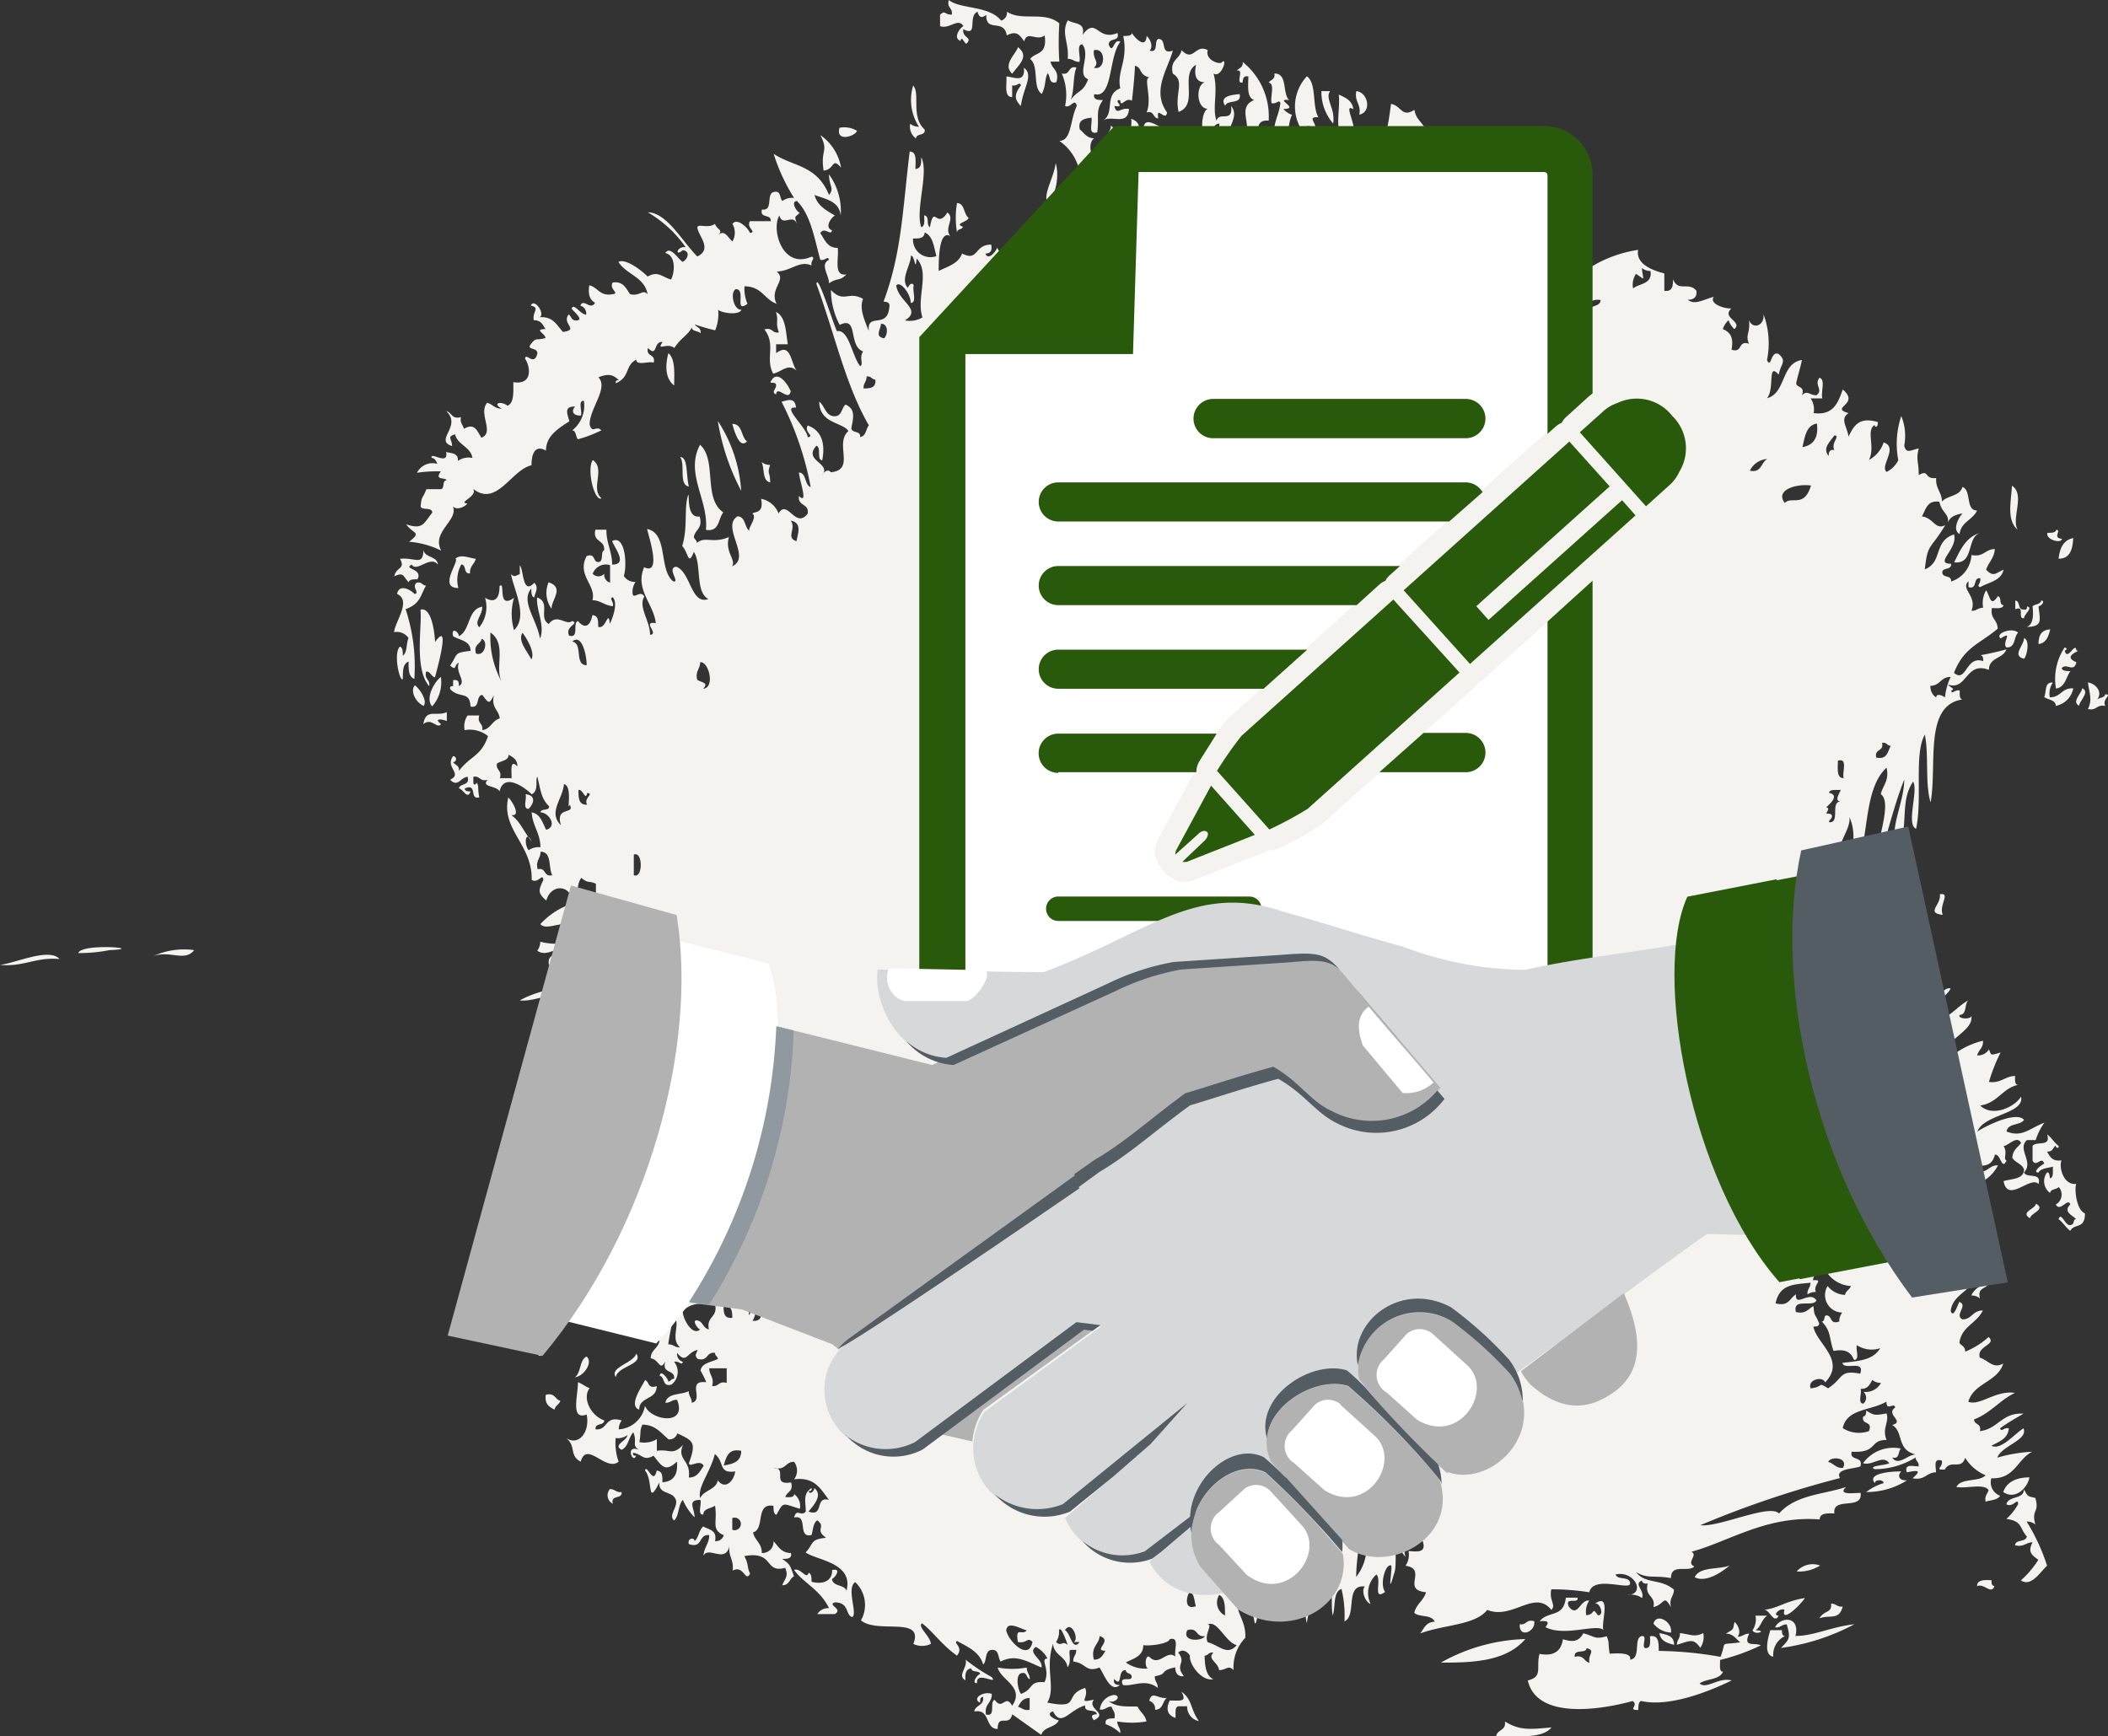 <svg xmlns="http://www.w3.org/2000/svg" viewBox="0 0 120.73 99.45"><rect x="0" y="0" width="120.73" height="99.45" fill="#333333" stroke="none"/><defs><style>.cls-1{fill:#f4f3f0;}.cls-1,.cls-2,.cls-3,.cls-4,.cls-5,.cls-6,.cls-7{fill-rule:evenodd;}.cls-2{fill:#fff;}.cls-3{fill:#29590a;}.cls-4{fill:#d7d8d9;}.cls-5{fill:#b2b2b2;}.cls-6{fill:#545d63;}.cls-7{fill:#9099a0;}</style></defs><title>Ресурс 3</title><g id="Слой_2" data-name="Слой 2"><g id="description"><path class="cls-1" d="M4.48,54.59c.2-.59,4-.26,1.79-.17a8.92,8.92,0,0,1-1.79.17ZM94.7,93c.15-.64,1.11-.12,1,.51a1.36,1.36,0,0,1-1-.51ZM66.15,9.61c.25.71.15,2.51-.67,2.7,0,.3-.17.84.33.67-.12.58-.5.11-.84,0-.08-.53.24-.66.33-1-.15-.49-.25-.19-.67-.17-.14.48.24.44.17.84a.93.93,0,0,0-.67-.17c.43-.73,0-.76-.5-.84.51-.14.89-1,1.5-.51v-.84c.94.39.6-.24,1-.67ZM76.5,8.09c.45-.34,1,.71,1,1.35-.65,0-.49.76-.33,1.18-.24.5-.87-.44-.84.34-.14,0-.16-.07-.17-.17h-.33c.58-.45.17-.5-.5-.67,0-.76.34-1.18.17-2a.93.93,0,0,0,.67.17,1,1,0,0,0-.17.67c.21-.14,1-.59.5-.84ZM62.65,3.88c.7.19.7-1.2,0-1-.08.53.36.66,0,1Zm-1.5-2.7c-.39.71.09,1.29,0,2.19.32,0,.37.19.67.17.09-.3-.2-1,.17-1,.5.65-.36,1.72.33,2-.3.78-.54.57-1,1.18.22-.51.12-1.35.33-1.85-.51-.13-.32.46-.84.34A3.06,3.06,0,0,1,61,6.07c.31.16.56-.5.67,0-.39.79-.29,2-1,2a2.79,2.79,0,0,1,1,3.37c.6.12.45-.89,1-.34a.77.77,0,0,1,.17-1c-.52.08-.53-.36-.5-.84.13.35,1-.12.5-.34-.37.28-.57-.76-.17-1-.43,0-.58-.31-.83-.51-.12-.56.28-.62.67-.67.07.32-.23,1,.33.84.13-.87-.13-1.22.33-1.85-.26,0-.58,0-.5-.34,1.08.29.81-2.15,1.5-3-.42-.22-.4.78-.67.17,0-.44.65-.13.5-.67C62.83,2.38,62.8.92,62,2c.19-.75-.51-.61-.84-.84Zm13.69,3.2a2.54,2.54,0,0,0-.33,3,8.41,8.41,0,0,0-.67,2.87c.75,0,.26-2.39,1-1.35.39-.44,0-1.15,0-1.68a.78.78,0,0,1,.5.17c.08-.32-.51-.73.17-.67-.38-.63-.08-1.94-.67-2.36ZM64.15,5.73c-.47,0,.4.46-.33.34.15.57.31.08.84.17-.07,1-1,.32-1.5.67.72-.42.05-1.49,1-1.85-.21-1,.47-1.59.17-3,.24,0,.47,0,.5-.17.09.19.79,1,.84.17.24.21.38.64.17.84.54.15.23-.55.5-.67.53,0,.07.94.83.67-.3,1.09-1.22,2.31-.33,3.54-.07.57-.65-.45-.5.34-.33,0-.21-.46-.67-.34.34-.84-.22-2,.17-2-.65-.16-.41-.58-.84-.67,0,.32-.09,1.3-.17,2-.38-.23-.63.43-.67,0Zm3.84,92h-.5c-.23.05-.14.42-.17.67-.48-.18-.55-.51-.33-1,.65,0,1,.1.67-.51.65.48.48.94,1,1.69a.84.84,0,0,1-.67-.84ZM55.63,95.57c-.29,0-.38.29-.33.67-.51-.25.14-.74,0-1.18a10.4,10.4,0,0,0,1.5,1c.4.49-.91-.39-.84.34-.34.05,0-.49.17-.51,0-.24-.5-.06-.5-.34Zm34.56-.67c.53-.14.52.27.84.34-.09-.53.39-.69-.17-.84,0,.35-.74,0-.67.51Zm9.52-.84c-1.3.2-.79-.15-1.17.84A21.36,21.36,0,0,0,95,94.56c0-.48,0-.92-.5-.84,0,.25.06.62-.17.67-.45.12.12-.79-.33-.67S94,95,93.36,95.06c.08-.35-.44-.39-1.17-.34-.11-.65,0-.6-.17-1-.71.2-.68,0-1.34-.17-.29.55-.71.48-1.17.34-.09.64-.47,1-1.34.84-.21.78.22,1.31-.67,1.52.52,2.28,4.23,1.67,6,1.18.39.25-.33.53.33.51,0-.2,0-.48.17-.51,1.56.35,3.74-.48,5.18-1.18-.76-.2-1.45.54-1.84.17.39-.28,1.14-.19,1.34-.67-.25,0-.15-.41-.17-.67a11.8,11.8,0,0,0,2.34-.84c-.36-.18-1.05.15-.67-.67-.31,0-.37.19-.67.17.21-.2.07-.64-.17-.84-.11.46,0,.38-.5.67.43,0,.59.31.84.51Zm.83-1.52h.67c-.31.2-.36.65-.67.84.71,0,0,.32-.17,0a1.11,1.11,0,0,0,.17-.84Zm.5-.34c.31,0,.57.86.83.34-.39,0,.06-.46.33-.34-.23.86,1-.36,1.17-.67-1.16.19-1.6.62-2.34.67Zm14.86-6.91c.29.48.21.39.67.51.25.88-.25.63,0,1.52a.78.78,0,0,0-.5-.17,11.27,11.27,0,0,1,1.17,2.53c-.39.35-.9,1.24-1.5.84a5.33,5.33,0,0,0,1-1.18c-.38-.28-.62-.44-.33-1-.39,0-.49.29-1,.17,0-.35.62-.16.67-.51-.42-.45-.23-.88-1.17-1a3.31,3.31,0,0,0,.67-.84c0-.44-.29.23-.67,0,.12-.5,1-.27,1-.84ZM36.44,77.53c.44.63-1.07.71-1.17,1.35-.39-.57,1-.79,1.17-1.35Zm77.46-4c-.15.3-.68.21-.5.84a.78.78,0,0,0-.5-.17,1.18,1.18,0,0,1,1-.67Zm-82.8-.84a4.74,4.74,0,0,1,2.84.34c-.5.7-1,.49-1.67.84,0-.39-.65-1-.84-.67-.35,0,.25-.46-.33-.51Zm-.84.67c0-.42-.26-.53-.5-.67.15-.46.52.23,1,0,0,.16-.2.13-.33.17,0,.44.06.84-.5.67.11.17.38.17.33.51q-.55,0-.5-.51a.78.78,0,0,1,.5-.17Zm87.48-7.75c-.17.11-.17.39-.5.34.15.3.31.59.83.51-.16.33.07,1.43.84,1.35-.11.27,0,1.49.5,1.69,0,.94-.6.54-.84,1-.26-.19-.41-.48-.67-.67.15-.46.37.39.67.34s.11-.33.33-.34c-.22-.24-.76-.42-.33-.84-.13-.43-.58.47-.83,0a.65.65,0,0,0,.17-1c-.13.15-.46.1-.5.34a.84.84,0,0,1-.17-1.18c.16,0,.13.21.17.34.23-.05.14-.42.17-.67-.3.09-.69.09-.83.34-.4,0,.19-.46.33-.51-.16-.47-.44.24-.67-.17v-.84c.19-.31,1.09.09.83-.67.26.19.41.48.67.67,0,.19-.17.09-.17,0ZM24.25,41.46c.14-.9.75-.4,1.34-.67v.51c-.34-.14-.75-.14-.33.17-.22.32-.55-.39-1,0Zm96.33-1.69c.43,0-.23.29,0,.67-.51-.12-.49.29-1,.17.27-.54.08-.91,0-1.52.46.06.89.59.5,1,.13-.15.46-.1.5-.34Zm-3.51.17c.15-.29,0-.9.5-.84a1.1,1.1,0,0,0-.17.84c.65,0,.67-.56,1.34-.51a1.26,1.26,0,0,1-1,1c0-.35-.45-.34-.67-.51ZM25.25,38.77a2.09,2.09,0,0,1-.5,1.69c-.42-.49.15-1.42.5-1.69Zm93-1.69a3.25,3.25,0,0,0-.5,2.36c.54-.08.57-.66.83-1-.2,0-.47,0-.5-.17.25-.33.7.29.84-.34-.92-.38.42-.69,0-.67-.05-.56-.52.66-.67,0,.09,0,.19-.14,0-.17Zm-2.67-.84c-.26.24-.13.88-.67.84-.28-.27.44-1-.33-.51-.34-.28.62-.66,1-.34ZM24.92,38.77c.17-.64.88-3.25,0-2-.07-1.08-.34-2-.84-1.85.11.89-.38,3.38.5,4.38.07-.41-.3-.37-.17-.84.24,0,.28.28.5.34Zm92-4.38c.23.06,0,.3-.17.34.08.78.27,1.16-.67,1.18.36-.14.39-.62.33-1.18.13-.14.46-.1.5-.34Zm-1.5.51c.59-.26.1.57.5.51,0-.22.56-.63.17-.67,0,.1,0,.2-.17.17-.39.05-.19-.49-.5-.51v.51Zm-2-4.38c-.82.24-.32,1.81-1.5,1.69.35-.71.67-1.46,1.5-1.69Zm4.34-.17c.35,0-.25.46.33.51,0,.29-.94.07-.83-.34.24,0,.47,0,.5-.17Zm-83.81-4c.75.51-.16,1.64.5,2.19-.39.23-.87-1.64-.5-2.19Zm5-.17c.46,0,.33.94.5,1.69-.6-.12-.18-1.28-.5-1.69ZM63.15,9.27a8.22,8.22,0,0,1-.33,2.53c.42-.66,1.23-2,.33-2.53Zm6.68.34c-.39-.25-.25-.41-.17-.84h.5c-.29.81.36.76-.33.84ZM39.94,13c0,.47.91,1.24,0,1.69-.85-.83-1.74-2.52-2.84-2.53a6.92,6.92,0,0,1,2.17,2c-.52-.08-.63.58-.17.17.46.05.29.52,0,.67-.25-.15-.71-.95-1-.51.69.17.5,1.26.33,1.52-.53-.15-.73-.51-1.34-.17-.36-.37-1.28-1.06-1.67-.84.44.73,1.49.85,1.67,1.85-.3-.31-.42.14-1,0-.24-.32-.37-.75-1-.67-.23.38.43.63,0,.67-.75.14-.83-.39-1.34-.51-.09.55.05.85.33,1-.25.47-.68-.29-.84.17a.46.46,0,0,1,.33.51c-.33,0-.71-.71-.83-.34.1.15.69.62.33.67s-.33-.23-.5-.34c-.43.54.64.88-.33,1-.35-.38-.56-.9-1.34-.84.35-.17-.29-1.13-.5-.67.56.15.08.31.17.84.42,0,.52.26.67.51-.7,0,0,.26,0,.51-.57.17-.5-.07-.83.34s.54.13.33.67-.62-.19-.67.17c.3.44.47,1.53-.67,1.35,0,.57.05,1.18-.33,1.35-.37-.29-.91-.15-.33.17-.42,0-.52-.26-.84-.34-.53.62.45,1.71-.33,2-.26-.42-.39-.86-1-.51-.05-.23-.24-.32-.17-.67-.53.15-.52-.27-.84-.34.92.87-.72,1.66.33,2,0-.42-.32-.53.17-.67.16.62.88.69,1,1.35a1.08,1.08,0,0,0-.84.17c.05-.44-.35-.44-.67-.51.16.82-.93-.06-.83.34.19,0,.26.19.33.34a1,1,0,0,0-1.17.51A7.41,7.41,0,0,1,25.25,27c-.4.54.26.32.33.51-.28,0-.09.47-.33.51h-.83c-.23.6-.27.33-.33,1,.1.23.64,0,.67.34-.5.61-.52,1-1.5.67.4.57.92.42.17,1a5,5,0,0,1,1.84.51c-.58-1.08,1-1.73.67-2.53.2.21.63.07.83-.17-.6-.05.61-.4.33-.84,1.35,1.07,2.19-1.1,3.34-1.35,0-.52.13-1.23.83-.84,0-.8.62-1.22,1.34-1.68-.11-.41-.34-.87.33-.84-.24.25-.13.53.33.51.09-.25-.19-.87.17-.84a1.79,1.79,0,0,1-.67,1.69c.23,0,.19.37.33.51a7.52,7.52,0,0,0,1.34-.51c-.29-.32-.52.23-.67-.34,0-.93,1.1-2.09.5-2.7.48-.18.8-.22,1.17.17-.1,0-.2,0-.17.17.84-.36.5-1,1.17-1.35,0,.37.71.07,1,.17.12-.52-.46-.32-.33-.84.56.58.3-.41.84-.34-.38.56.24,0,.67.34.4-.61.77-.71,1-1.18,0,.24.37.19.5.34.05-.33-.23-.33-.33-.51a10.75,10.75,0,0,0,1.17.34,2.44,2.44,0,0,0,.17-1.18c.17.18,1.19.35,1.34,0-.45.05-.68-1-.33-1.18.62,0-.12,1.42.67.84a2.17,2.17,0,0,1-.17-1c1,0,1.14.76,1.84,1-.45-.87.62-1.35,0-1.85.8,0,1.33-.67,2-.34-.07-.29.25-.43,0-.51-1.67.75-2.33-1.57-1.84-2.36.16.69.81-.16,1,.51-.14-.54-.14-.35.17-.67-.15,0-.56-.63-.17-.67.79.78,1,2.14,1.34,3.37.29.07.43-.25.5,0-.54.27,0,.86,0,1.35.5-.35.57-.09,1-.51-.77.11-.42-.92-.5-1.52-.62,0-.74-.49-1-.84.22-.41.62.19.67-.17-.47-.17,0-.78.17-.84-.48-.3-1-.54-1.17-1.18.66.24,1.42.36,1.5,1.18a3.59,3.59,0,0,0-.67-2.36c0,.68.32.78,0,1.18-.7-1.74-2.08-1.62-3.17-2.36a10.6,10.6,0,0,0,1.17,2.53.93.93,0,0,0-.67.17c-.18-.16-.05-.62-.5-.51s0,1.1-.67,1c-.15.54.55.23.5.67H42.95c-.23.38.43.63,0,.67-.11-.3-.76-.9-1-.51a1,1,0,0,1,0,1c-.26-.2-.45-.74-.83-.34.34-.34-.07-.33-.17-.67-.37.28-.91,0-1,.17ZM71,11.63c0-.23.88.06,1-.51-.08-.71-1-.54-1.17-1.18.3-.34.62,0,.33-.67.34,0,.33.45.5.67.28-.23,0-.62,0-1.35.63-.13.12.89.83.67-.25.49.24.77-.5.84.23.72.58.57.33,1.52-.61-.12-.93.41-1.34,0ZM47,7.75a2.86,2.86,0,0,1,1.17,1.85c-.55-.63-.34.11-1,.17-.19-1.22.3-1.07-.17-2Zm19,.51c-.29-1.28,1.58-.36,1.17-1-.38.54-1.51-.8-1.67,0,.84,0,.09.69.5,1ZM58.3,97.76c.23.05.32.24.67.17v-.67c-.42,0-.52.26-.67.51Zm7.18-3.54c0,.66-.57.77-1,1a1.87,1.87,0,0,0,1.34.34c-.27.12-.27-.79,0-.67.57.62,1-.44,1.5,0-.1-.35.27-1.17-.33-1-.08.28-1.21.4-1.5.34Zm-2.84.84c.42,0,.52-.26.67-.51-.75,0,.46-.59-.33-.84-.05.51-.52.6-.33,1.35ZM69,93.71c-.53.08-.38-.52-1-.34-.35.7.91.63,1,.34Zm-7.18.34h-.33c.34-.15-.13-1.29-.5-.67.31.09.42,1.25.84.67Zm-1.34,0a1,1,0,0,0,.17-.67c.1-.3.41.58.5.84-.34-.29-.33.13-.67-.17Zm8.68,0c-.2-.45.32-1,0-1,.57-.29,1,1,1.67,1.18-.55.64-1,0-1.67-.17Zm1-1.52c0-.53,0-1-.33-1.18a.82.82,0,0,0,.33,1.18ZM68.49,92c-.09-.3-.09-.7-.33-.84-.21.2-.38,1.1.33.84Zm9.18-1.68a2.78,2.78,0,0,0,.17-3.2c.06,1.52-.15,2-.17,3.2Zm-35.73-2.7a.36.36,0,1,0,0-.67v.67Zm63.61-3.54c.34-.64-.76-.67-.84-.34.32.07.42.36.84.34ZM40.11,85.79c.22-.45.89-.45,1-1,.39.53.89.12,1-.51-1,.13-.58-.52-1.17-1-.26,1.06-1,1.88-.84,2.53Zm1.34-1.85c.14-.48.27-1,1-.84,0,.64-.48.75-1,.84Zm-2,.67c.13-1-.71-1-.33-1.85-.62.65-.78.21-1.5.34v-.67a1.41,1.41,0,0,1-1,.17c.11-.65,0-.6.17-1,.75,0,1.07.49,1.5.84a.46.46,0,0,0,.5-.34c.9.42,1.11.5.67,1.69,0,.33.62-.26.84.17-.21.29-.34.66-.84.67Zm67.11-5.06c.09.24-.19.87.17.84a.46.46,0,0,0,0-.67,1,1,0,0,0,1-.51.78.78,0,0,1-.5-.17c-.14.25-.25.53-.67.51Zm-65.78-.17c.4.07.36-.31.84-.17v-.84h-1c0,.4.29.5.17,1ZM38.27,77c.32,0,.37.19.67.17-.57-.53.06-1.25-.33-1.85A15.73,15.73,0,0,0,38.27,77Zm3.67-1.52c0-.44-.06-.73-.5-.67,0,.44.06.72.5.67Zm-2.84-.34c.05.52.6,1.4,1,1-.13,0-.51-.56-.17-.51s.33.46.67.51c-.17-.79.58-.65.33-1.52-.63.07-1.37-.07-1.84.51Zm4,.51c.44.05.55-.23.5-.67-.93,0,.45-.84-.17-1-.11.4-.7,1.19-.5,1.35,0-.19.19-.26.33-.34a1,1,0,0,1-.17.67Zm-2-2.7c.63-.51,1.07.59,1.67.17-.23.61-.46,1.22-1.17,1.35.78-.77-.44-.68-.5-1.52Zm-.17-.17c-.45.1-1.33-.21-1.5.17.6.19,1.39.92,1.5-.17Zm65.61,5.9c-1.22-.23-.93.24-1.84.84-.65-.4-.2-.08-1,0-.2-.5.7-.72.83-.34,1.23-1.28-.53-2.25-.67-3.2.19,0,.3,0,.33-.17-.23-.6-.27-.33-.33-1-.3.15-.42.47-1,.34-.22-.84,1-.24,1.17-.67-.39-.59-1.23.45-1.17-.34-.36.2-.4.72-1.17.51.24-1.12,1.06-1.07,2-1.18,0,.3-.2.36-.17.67A.79.79,0,0,1,104,74c-.19-.44.51-.72-.17-.67.1-.69.7-.1.67-.67a1.79,1.79,0,0,0,1.5,1c-.06.22-.29.26-.33.51a1.36,1.36,0,0,1-1-.51,1,1,0,0,0,.84,1.52.8.8,0,0,0-.17.51c-.52.19-.41-.26-.67-.34s-.11.34-.33.34c.55.6.39.86.67,1.69.69-.13,1,.07,1.17.51.36,0,.08-.6.17-.84a1.55,1.55,0,0,0,1.34.17c-.41.63-1,.72-2.17.84.09.47,1.35-.24,1,.67ZM39.44,71.3c.3-.43,1.55.1,1.67-.51-.81.08-2.24-.51-1.67.51Zm71.12-4.72c.31,0,.35-.13.17-.34a2.72,2.72,0,0,0,2-1.35c-.67.62-1.84.72-2.17,1.69ZM37.44,61.69c0,.44.06.73.5.67-.07-.41.3-.37.17-.84a.93.93,0,0,0-.67.17Zm73-2a1,1,0,0,0,1-.51.8.8,0,0,0-1,.51Zm-76.8-.51c.2,0,.4.05.33.34.54-.07,1.44.22,1.5-.34-.1,0-.2,0-.17-.17s0-.2-.17-.17c0,.35-.45.34-.67.51v-.51c-.3.09-.69.09-.83.34Zm-.17-.34c-.36,0-.08-.6-.17-.84.39.11.7.3.67.84-.13-.12-.53-.71-.5,0Zm.33-1.18c1.06,0,1-.9,1.84-.34.07-.41-.3-.37-.17-.84a1.16,1.16,0,0,1-1,0c.65.94-.74.37-.67,1.18Zm1.17-2.53c.2,0,.1.19,0,.34a1.1,1.1,0,0,0,1.34-.17.54.54,0,0,1-.17-.84.78.78,0,0,1-.5-.17c-.13.59,0,.6-.67.84Zm-1.84-4c.53-.09.65.37,1,0v-.51c-.39-.19-.45,0-.84-.34a1.1,1.1,0,0,0-.17.84Zm3.17-1c.53.22.53-1.4,0-1.18v1.18Zm-5.51-.34c.51-.13.32.46.84.34-.24-.44,0-1.33-.67-1.35,0,.4-.29.5-.17,1Zm74.63,0a2.8,2.8,0,0,0,.5-3c.13.8-1.07,1.81-.5,3Zm-.84-3.54c.24-.22.79-.7.17-.84.05-.23.42-.14.67-.17,0,.1-.42.65,0,.67-.62,0,0,1.26-.67,1.18,0-.14.17-.17.17-.34s-.21-.13-.33-.17c.1-.15.2-.3,0-.34Zm-71.45-1c0,.43,0,.87.5.84-.23-.38.43-.63,0-.67-.09.49-.26-.26-.5-.17Zm-.83-.34c-.07.86-.93,1.62-.17,2.36-.36-1.13.83-.58.5-1.18-.2.48.19-1.06-.33-1.18Zm73.29-.34c-.1-.35.27-1.17-.33-1,0,.45-.09,1,.33,1Zm-77.13-.84c-.07.41.31.37.17.84h.67c0-.44-.09-1.12.33-.67,0-.42-.26-.53-.5-.67,0,.35-.45.34-.67.51Zm79-.34c.64.14.65-.36.83-.67-.21,0-.23-.22-.5-.17.12.52-.46.32-.33.84ZM39.94,38.94c.27.17.67.16.33.51.7-.05.33-1.58-.17-1.52,0,.4-.29.5-.17,1Zm-6.34-.84c0-.59-.28-1.84-.83-1.35.64.08.1,1.36.83,1.35Zm-6.34-.67c.5.2.72-.71.33-.84-.07.32-.48.31-.33.84Zm3.17.34c.23-.36-.22-1.15-.5-1.52-.31.43.29,1.08.5,1.52ZM28.76,39.1c-.48-.81.31-2.2-.67-2.87a5.32,5.32,0,0,0,.67,2.87Zm5.18-6.24a.45.45,0,0,0,.67,0,.46.46,0,0,0,.33.51v-1a.8.8,0,0,0-1,.51ZM45.62,31c-.64-.21,0-.69-.33-1.18.7.13.37.83.33,1.18Zm56.6-2.19c.38-.42,1.11.31,1.5-1-.85-.12-2.08.26-1.5,1Zm-2-1.85c.69.14.63-.49,1-.67a1.18,1.18,0,0,0-1,.67Zm4.51-.84c0-.21.05-.4.33-.34-.22-.42.37-.82,0-.84-.33.45-.67.75-.33,1.18Zm-1.5-.51c.62-.11.93-.52.83-1.35-.62.1-.69.77-.83,1.35ZM75.33,24.27c-.08-.33.92-.39.33-.67-.11.5-.36-.16-.67,0a.74.74,0,0,0,.33.67Zm1-.84a.7.7,0,0,1-.17-1.18,6.23,6.23,0,0,0,1.84.84c.08.53-.76.13-.83.51-.17-.28-.65-.84-.84-.17Zm-1,0a6.27,6.27,0,0,0,.33-1.18h-.5c-.17.17-.06.92.17,1.18Zm-2-1.35c.12.62-.29.72-.17,1.35.8-.26.41.14,1.17.17-.11-.85.61-1,0-1.52.13,0,.33,0,.33-.17-1-.17-.65.81-1.34.17Zm-23.87.17c.44,0,.72-.06.67-.51-.21,0-.23-.22-.5-.17,0,.32-.19.37-.17.67Zm18.7.34c-.1-.35.21-1.11-.17-1.18,0,.53-.48-.43-.5.17.05.22.11.86.67,1Zm2.34-.17c-.31-.52.15-.76-.17-1.18-.33-.05-.33.23-.5.34,0-.21,0-.4-.33-.34a1.9,1.9,0,0,0,1,1.18Zm9.68-1.35c0-.3.47-.84,0-1-.23.22-.6.89,0,1Zm4.67-1.69c-.05-.33.22-.33.33-.51-.54.21-.13-.55-.67-.34-.26.25-.24,1,.33.84Zm-34.22,0c.23-.21.26-.83-.17-.84-.05.39-.36.73.17.84ZM71,18.54c.69.13.86-.26,1.5-.17-.4,1.59,0,3-.83,4,.34,1.11,0,2.87-.17,4-.14-1.23-.66-2.14-.83-3.71.46,0,.34.28.67,0,.08-.24-.58-1.26.33-1.18-.07-.33-.76,0-.5-.67-.65-.17-1,.37-1.34,0,.12-.34.5-.69.83-.34.14-.48-.23-.44-.17-.84.29,0,.9.54.83-.17-.07-.25-.21.07-.5,0,.11-.65,0-.6.17-1Zm11,.67c.13-.88,1.23-.79,1.17-1.85.67.55.31.28,1.17.17,0,.2,0,.3.17.34-.14.38-1.28.71-.5,1a4.8,4.8,0,0,0-2,.34Zm9-1.35c0-.43.65-.24.67-.67-.48-.13-1.18.36-.67.67Zm-21.7,2.19c.33-.54.33-.32,0-.51s-.16.63-.5.67c-.55-.4-.12-.24-.83.17-.33-.39.58-.54-.5-.51v-.67c.43,0,.2.13.17.34.45.12.32-.35.5-.51a.17.17,0,0,0-.33,0c-.23-.05-.14-.42-.17-.67-1,.52-.67,2.36-1.67,2.87-.47-.23-.26-.84.17-1-.39-.07-1.29-.32-.83-1.18-.49.23-.33,1.13-.67,1.52-.41-1-1-1.57-.17-2.19,0-.2-.3-.14-.5-.17-.38.07,0,.89-.33,1-.23-.05-.14-.42-.17-.67-.29,0-.38.29-.33.67-.53-.37-.21-.53-.83-.17v-.67c-.44-.05-.13.65-.67.51-.06-.74.48-.87.5-1.52a20,20,0,0,1,8.35,1.35,2.34,2.34,0,0,0-.67,1.52.78.78,0,0,0-.5-.17Zm12.52-.84c-.91.13-.32-.61.17-.51-.27-.69.06-1-.17-1.52-.29-.1-1,.2-1-.17.27-.35,1.33.1,1.17-.67-.63-.13-.8.21-1.34.17.4.82-1.11.55-.5,1,.1-.2.63.11,1-.17.05.4.26.63.17,1.18-.3.09-.69.09-.83.34.25,0,.62-.06.67.17s.62.57.67.17Zm-2.5-2c-.44.46-.59-.12-1-.17a.81.81,0,0,0-.5,1c1.43.59.19,2.8.67,3.37a.83.83,0,0,1,.33-.84c.32.61-.26.85-.17,1.69.67-.69.68-1.37.67-2.7.54,0,.8.4.83-.34-.71.15-.84-.28-1-.67a.93.93,0,0,0,.67-.17c-.32-.64-.25-.64,0-1.35-.59-.63-.78-1.62-1.84-1.35.15.8.9,1,1.34,1.52ZM93.7,15.68a1.11,1.11,0,0,0-.17.84c.37-.3,1.11-.23,1-1a.78.78,0,0,1-.5-.17c.09.8.21.67-.33.34Zm-13,.34c.05-.4.58-.31.5-.84h-.67c.09.24-.2.87.17.84Zm-1.34-.34c-.47,0-.48-.41-.5-.84.29.15.58.31.5.84Zm-20.53-.34c.71,0,1.56.27,2-.34a2,2,0,0,0-2,.34ZM52,16.52c0-.18.27-.4.33-.17-.09.3.2,1-.17,1,0-.53-.61-1.29-.83-1,.12.94,1.51,1.37.5,2a1.41,1.41,0,0,0,1-.17c-.37-1.13.45-2.55-.33-3.37-.09.83-.09-.17-.33-.17,0,.56-.64,1.37-.17,1.85Zm27.38-1.69c-.1-.4.21-1.22-.17-1.35,0,.5-.49,1.19.17,1.35ZM74.83,14c.2,0,.4.05.33.34a5,5,0,0,0-2.84,1,11.38,11.38,0,0,0,3.84-1.18c-.64.14-.2-.81-.84-.67,0,.32-.55.12-.5.51Zm-22.54-.34c.38,0,.63,0,.67-.34.48.19.52.82.67,1.35a1,1,0,0,1-1.34-1Zm26-1.35a.63.63,0,0,0-.67-.67c-.21.66.46.44.67.67Zm2,.17c.71.05.17-.9.17-1.18a9.78,9.78,0,0,0-1.17.51c.47.17,0,.72,0,1,.59,0,1-.47.5-.67.22,0,.15-.3.33-.34a1,1,0,0,0,.17.67ZM78.84,11c-.31,0-.1-.57-.33-.67H78c.1.3.55,1.11.83.67ZM75.33,17c-.66,0-2,.18-1.84.51.1,0,.64-.42.67,0s-.93,0-1,.34c.42,0,2.06,0,2.17-.84ZM33.1,59.33c.1-.66-.25-.88-.5-1.18-.37.41-.53,1.37.5,1.18Zm4.67,16c0-.44-.06-.72-.5-.67-.3.29.05.66.5.67ZM59.14,94.05c-.32-.32-.3.1-.84,0-.17-.94.26-.34.5-.67-.38-.09-1.1-.57-1.17,0,.09.57,1.27,1.81,1.5.67Zm52.59-55.28c-.6,0-.61.51-1.17.51a.74.74,0,0,0,.33.67c0-.26.37-.12.5,0a3.65,3.65,0,0,1,.33-1.18ZM81.84,12c.15.56-.43,1.05.17.67-.74.85.17,1.85-1.17,2.36.15-.54-.55-.23-.5-.67.06-1.52,1.33-1.8,1.17-3.54-.37-.27-.93.55-1.17-.34,1-.27-.82-1.35-.17-1.85.14.59.86.59,1.34.84-.16-1.1-.38-1.27.17-2-.18-.44-.6-.63-.67-1.18-.74.47-.74-.23-1.34-.34-.13.86-.28,2.47-.84,2.36,0,.3.47.84,0,1-.23-.41-.33-.11-.5-.34A2,2,0,0,0,78,7.42c-.23,2-.7,5-.67,6.24a.85.85,0,0,1,.5-.51c.36.48,1.22.46,1,1.52-.29.15-.83.06-1,.34.36,0,.53.14.5.51-.24,0-.28-.28-.5-.34,0,1.57-.77,2.91-.17,4.89a.75.75,0,0,1,.33-.67c.21.94-.37,1.09-1,1.18-.15-.25-.13-.65-.67-.51.35,1-2.67.91-3,.34-.6.32.1.78-.17,1l-.5-.51c.33-.29.26-1,1-.84-.1-.3.2-1-.17-1-.29.43.19.59-.17.84-1.36-2.8,3.76-1.39,2.17-3.2.61-.44,1.67-.32,1.84-.51-1,.13.12-1-.83-1a.46.46,0,0,0,.5-.34c-.54-.64.33-2.11-.33-2.87,0-.34.33-.45.5-.67-.41.22-.69-.49-.84,0,.49.19-.28.48-.33.67-.18-.16-.05-.62-.5-.51a1.77,1.77,0,0,1-1.84.51c-.29.77-1.26.86-2.17,1V12.3h-.67c-.14.54.26.52.33.84a14.22,14.22,0,0,0-2.34.51,3.31,3.31,0,0,0-.67-.84.72.72,0,0,0,0-.84c0,.25-.4.15-.67.17.4.56-.27,1.16.17,1.69a5.3,5.3,0,0,1-2.67.34c-.5-.18.29-.12-.33,0-2.18.44-1,.33-.33.34-.13,0-.33,0-.33-.17.24.09.86-.2.83.17-.13,0-.19.14-.17.34-1.07.34-1.45-.25-2.17-.67,0,.33.23.33.33.51a17.75,17.75,0,0,1-3.34-.34c-.9,0-1.93.8-2.34-.17-.05.2-.52.79-.67.34.3,0,.39-.17.33-.51-1,0-.71,1-1.67.51-.2.58-.82.74-1.34,1,0-.88.05-2.34.67-2-.39-.46.3-1-.17-1.35-.63,1-.75-.52-1,.84-.23-.1,0-.65-.33-.67,0,.25.06.62-.17.67-.35-1,.46-3.16,0-4,0,.38,0,.63-.33.67,0-.45.09-1-.33-1-.4,3.24-.45,5.8-1.5,8.6.2,0,.4.05.33.34-.12,1.26-1.3.24-1.17,1.35-.22-.58-.57-1.29-.33-1.85-.85-.48-1.1.27-1.84-.51a4.35,4.35,0,0,0,.5,2c1.1-.54.46,1.19,1.34,1.52-.25.39.06.73-.17.84-.48-.62-.64-2.13-1.33-2-.31-.73-1.12-3.36-1.17-2.7,1.06,2.91,1.67,5.8,3,8.09-.17.22-.16.63-.5.67.05-.39-.48-.19-.5-.51.12-.63.24-1.08-.33-1.35-.25.2-.2.7-.67.67s-.53-.59-.84-.84c0,1.27,1.36,1.18,1.67,1.69-.82.73.43,2.21-1,2.36,0,0-.23-.3-.5.17.56-.7-1.13-.82-.33-1.69.29.1,0,.8.33.84.18-.92,0-1.7-.83-2-.23.38.43.63,0,.67-.05-.56-1.55-1.8-.67-1.69-.06-.6-.44-.44-.83-.34a17.8,17.8,0,0,1,1.67,4.89c-.37-.13-.22-.79-.67-.84,0,.39.57,1.91,0,1.35-.09.6.59.41.5,1-.7.94-1.16-.87-1.67,0a1.34,1.34,0,0,0-1-.84c.17.84-.34.72-.5.84.31.23-.28.84-.17,1-.29-.22-.21-.8-.67-.84-1,.59.84,2.37-.33,2.87.27-.36-.43-.82-.17-1.68-.93.4-1.37-.07-1.84.34,0-.17-.14-.2-.17-.34.06-.44.53-.47.33-1.18-.84.15-.54-1.58-.67-1.18-.23.7,0,1.86-.33,2.87.37.39.33,1.19.67.34.46.71.06,2.3.83,2.7-1,.36-1-1.54-1.84-1.85-.57.07.25.92-.17.84-.85-.66-.27-2.76-1.5-3,.11.48.84,2.67-.17,2.19-.54,1.27.54,2.08.67,3.2-.84-.12.22.62-.33.67,0-.82-.69-1.58-.33-2.19-.22-.41-.62.19-.67-.17a1,1,0,0,1,.17-.67.74.74,0,0,1-.67-.34c.2-.65.07-2.39-.67-2,.13.4.93,1.34,0,1.35,0-.75-.34-1.23-.33-2H34.1c-.18.74.56.55.5,1.18-.23.1,0,.65-.33.67s-.14-.53-.67-.34c-.59,1.09.57,1.68.33,2.53.47,0,.7.31,1.17.34.07-.29-.25-.43,0-.51.3.35,0,1.15-.17,1.52-.1-.88-.22.36-.67.17,0-.38,0-.63-.33-.67-.12.6-.41.84-.83.34-.33.12.1,1-.5.84-.28-.53.62-.69.17-.84-.35.29-.86-.47-1.34.17-.62-.36.14-1.23-.67-1.52-.06.73.47,1.61.17,2.36-.2-1.14-1.13-2.14-.5-2.87,0,.2,0,.48.17.51.06-.31.27-.57,0-.84-.69.74-.59-.74-.83-1v.51c-.24.07-.28.2-.5,0,.14.85,1,2.42.17,3.2a3.25,3.25,0,0,1,0-1.85c-1,.72-.46-1-.83-.67,0,.72-.27,1-.83.67a1.85,1.85,0,0,1-.33,1.69c-.32-.32.18-.68.17-1.18-.86.15-.66,1.35-1.34,1.69,0-.26-.46-.55-.33,0,.38.24,1,.25,1,.84-1,.11-.7.17-1.17.84.39.33.19,0,.5-.17-.23.59.47,1.08,0,1.35,0-.21,0-.4-.33-.34v.34c-.1,0-.2,0-.17.17.54.57,1.12.07,1.17,1,.57.12.28-.62.67-.67.36.47.39.58.67,0-.18.75.28.84.33,1.35-.44.12-.51.61-1,.67.07-.41-.31-.37-.17-.84h-.67a1.11,1.11,0,0,0-.17.84,1.68,1.68,0,0,1,1.34.34c-.39,1.17-1,1.11-1.67,2,.05-.33-.22-.33-.33-.51a.17.17,0,0,0,0-.34c-.48.65.57,1-.17,1.35.44.46.58-.12,1-.17.15.54-.43.35-.5.67.22,0,.5.69.67.17-.13,0-.33,0-.33-.17.76-.32.23.67.83.51-.11-.53,0-.69-.17-.84,0,.09-.14.19-.17,0v-.34c.4-.07.36.31.83.17-.44.44.52.33.67.67.28-1.22,1.71,0,1.84.17.44-.22.18-.89.33-1,.21.91.24,1.25.67,1.69,0,.28-.46.09-.5.34.48,0,1,.8.33,1-.21-.4-.32-.91-.83-1,.05.79.5,1.18.5,2a.94.94,0,0,0-.67.17c-.29-.33-.18-1.22.17-.5-.52-.67-.66-1.15-1.17-1.52.62.12,0-.88-.17-1-.43,1.83,1.4,2.71,1.34,4.72.38.23.63-.43.67,0-.28.6-.34.74.17,1.18.27-1,1.48-.92,1.5.17a4.26,4.26,0,0,0-1.84,1.18c.38.48,1.72-.5,2,.34a1.2,1.2,0,0,1,.33-.51c.64.08,1,.47,1.5.67-.79-.16-1.32.71-1.67,0-.48.77-1.46.68-2.17.51a.79.79,0,0,1-.17.51c.6.47,1.47-.48,1.84-.17-.19.54-1.34.1-1.17,1,1.3-.39,3-.58,3,.67-1.5.51-3.39.62-4.67,1.35,1,.13,2.65-.94,2.5.34.52.08.65-.24,1-.34,0,.22.21.23.17.51-.61.06-.8.54-1.67.34.14-.32.62-.88,0-1,.2.71-.27.74-.33,1.18.26.36.37.86.84,1-.08.65-1.19.26-1.34.84a6.19,6.19,0,0,1,1.84-.34c-.08.53.3.6.17,1.18,1-.14,0-.67,0-1.18.25-.09.42-.25.67-.34-.12.42-.16.69.17,1,0-.7.11,0,.33,0,.37-.49.93-.83,1.34-.51-.7.35-.37.44,0,.51-.39.5-1.18.82-1.67.34.17.58-.07.51.33.84a1.41,1.41,0,0,1-1-.17c.3,1.29.37-.08,1.34.67-.89-.12-.83.74-1.5.84.47.37.25,1.43,0,2.19.3,0,.84-.17.67.34.39-.06.72-.17.83-.51-.22-.41-.5.3-.67-.17.6-.24.11-1.57.84-1.69-.3,1,.68.77.67,1.52-.24.07-.28.2-.5,0,0,.33.22.33.33.51-.67,0-.47.82-.33,1.18,0-1,.91-.28,1.34-1,.13.59-.25.65-.17,1.18h.5a1.86,1.86,0,0,1,.17-1.69c-1,.17-1.46-1.63-.84-2,.22.46.08.6,0,1.35.57-.07.21-.46.84-.17a1,1,0,0,1,.5-1.18c0,.1,0,.2.17.17-.87.48.49,1.26-.5,1.52a.46.46,0,0,1,.33.51.46.46,0,0,0-.5.34c.89.21.62-1.73,1.34-.67-.23-.53.41-1,0-1.18.15.35-.55.64-.5.34,0-.57.66-.46,1-.67,0,.48.56.33.33,1-.32,0-.37.19-.67.17-.26.6.57.1.5.51-.8-.25-.42.71-.5,1.18.42.19,1.25,0,1,.84.57,0,0-.57.67-.67-.17.91.64.81.67,1.52-1.31-.13-.92,1-2.34,1,.26,0,.58,0,.5.34H37.1c.91.66,1,1.37,1.67,2-.34.34-.33-.08-.67-.17.48,1.22-1.25.2-1.17,1,.51.12.49-.29,1-.17-.23.1,0,.65-.33.67-.63.08-1-.48-1.5-.34a1,1,0,0,0,.17.67c-.47,0-.33.57-1,.34,0,.63.19.48,0,1,.69.08-.16-.45.5-.51.18.32,0,1,.5,1.35,0-.3.29-.38.67-.34.2.44.11.64-.17,1.18a13,13,0,0,1,1,1c-.07.44-.5.51-.5,1,.51.08.51.78.84.17-.24.75.56.44.5,1-.17,0-.2.14-.33.17,0-.15-.45-.74-.5-.34.32.07.13.65.67.51A.92.92,0,0,0,38.61,78c.29-.07.43.25.5,0a.46.46,0,0,1-.33-.51c.54.67.56-.05,1.17-.17-.06.24-.2.28,0,.51.62.18.48-.42,1-.34,0,.17.14.2.17.34-.36.2-.91.21-1,.67a5.85,5.85,0,0,1,.33.67c-1.16-.13-.11,1-.83,1.18,0-.32-.19-.37-.17-.67-.44.23-1.25.09-1.34.67.31,0,.37-.19.67-.17.6,1.52-1.52,1.18-1.84.34a1.63,1.63,0,0,1-1.5,1.35.8.8,0,0,1,.17-.51c-1-.3-.77.57-1.5.51-.05-.39.48-.19.5-.51-.83-.3-1.26-1.33-.84-1.85-.25-.09-.42-.25-.67-.34,0,.8-.44,2.2.5,1.85.2,1-.45,1.82-1.17,1.35.59.48.15,1,.83,1.35.34-1.23,1.45.61,2.17,0a3.17,3.17,0,0,1-.17-1.35.93.93,0,0,0,.67-.17c0,.31-.86.57-.33.84.39-.17.4-.72.67-1,.25.57-.12.73.33,1-.84-.33-.34.86-.17.34-.1,0-.2,0-.17-.17.56.1.57.49,1.17.17.51.65.68.94,1.34.34.07.74-.2,1.14-.83,1.18,0-.38,0-.63-.33-.67-.19.89-.56-.42-.67,0,.49.56.09,2.12.83.67-.08.64.59.53.84.84.41.47-.41,1,0,1.35.29-.26.22-.9.5-1.18a3.21,3.21,0,0,0,.67,1c0-.53-.45-1,.33-1,.09.25-.19.87.17.84,0-.35.44-.34.67-.51.16.92-.25,1.37.5,1.69a.46.46,0,0,1-.5.34c.14-.64-.36-.65-.67-.84-.25.2-.26.64-.5.84,0-.23-.43-.18-.33.17.83.28.53-.59,1.17-.51,0,.48-.3.7-.33,1.18.28-.6,1.34.54,1.5-.67-.13.69.26.87.17,1.52.65-.35.72.71,1,.17-.19-.36-.06-.49-.33-1,1.74-.32,1.11,1,2.34.67.2.5,0,.57-.17,1,.42,0,.41-.38.67-.51-.23-.7-.26-.7-.67-1,.26,0,.58,0,.5-.34-.57,0-.72-.39-1-.67a.63.63,0,0,1-.67.67c0-.59-.41-.71-.5-1.18.7-.19.1-1.7,1.17-1.52,0,.2,0,.48.17.51.43-.77.31-.65,1.34-.34a.83.83,0,0,0-.33-.84c0,.2-.26.18-.5.17.07-.32.48-.3.33-.84-1.16.18-.18-.81-1-.84.69.19.65-.35,1.17-.34a.83.83,0,0,1,0,1c1.21-.15,1.53.59,2,1.18-.84-.23-.26,1-1.17.67.19-.27.87-.9.33-1.35,0,.18-.27.41-.33.17.1,0,.2,0,.17-.17-.52.33-.33.8-.33,1.35-.29.32-.52-.23-.67.34.85-.19.15,1.2,1,1,.09-.3.09-.7.33-.84.53.41-.18.51.5,1-.94.09-.69.34-1.17.84.62.45,2.76.58,2.34,2.19-.13-.37-.78-.22-.83-.67.17-.07.59-.65,0-.51.05.33-.21.91-1.17.67,0-.2,0-.48-.17-.51-.12.42-.45-.31-.83-.17.54.77,1.45,1.08,2,2.19a.73.73,0,0,0-.67.34h1c.51-.3-.46-.52,0-.67.85,0,.6.74,1,.84.33-.18-.36-1.64.17-2a1.8,1.8,0,0,1,.33,2.19c.93.79,3.63-.27,3,1.35a1.16,1.16,0,0,0,1,0c0-.42-.8-1-.5-1.18.59.44,1.15,1.26,2,1.85.4-.5-.24-.71,0-.84.61.34,1.28.61,1.5,1.35.23-.21.07-.82.5-.84s.33.45.5.67c.87-.45,1.5,0,2.34.34.09-.49-.83-.83-.33-1.18a1.5,1.5,0,0,1,.67.67c-.46,0,.19.62-.17,1.35-.92-.07-.59.39-1.34.67-.16-.14-.36-1.07,0-1.18s.28.28.5.34c0-.32-.19-.37-.17-.67a4.49,4.49,0,0,1-1.67,0c.17.73,1.57,1.11.83,2.19-.41-.71-.54.32-1-.34-.33.12.1,1-.5.84-.11-.62.36-.65.33-1.18-.47-.17-1.16.26-.67.51,0-.13,0-.33.17-.34.08.53-.45.45-.5.84.94-.17.59,1,1.34,1,0-.91.67-.08.83-.84.56.39,1.11.79,1.67,1.18.13-.49.82-.4,1-.84-.15,0-.85-.34-.33-.51.47.94.92-.08,1.84-.34-.07.47.62.16.67.51-.31,0-.35.13-.17.34.87-.41-.42-.63,0-1.18-1,.23-.25-.08-.5-.67-1.3.41-.17,1.24-2.17.84.51-.85-.15-1.92.33-3.37.05.68.75.71.83,1.35.28-.37,0-.91.17-1h.33c0,.32-.19.37-.17.67.77.09.69.65,1.5.34.26.37.63,1.49,1.17,1-.2,0-.4-.05-.33-.34.51.53.16-.55.67-.51,0,.22.29.15.33.34.07.4-.76-.09-.5.51.5.12,1.3-.4,2,.17,0-.32-.19-.37-.17-.67.81-.14.2-.3,1.17-.51q0,.55.5.51c-.56-.67.17-.74-.33-1.35.22-.22.5-.1.67.17-.06.49.67,1.49,1.34,1.35-.42-.19-.48-.75-.5-1.35.21,0,.23-.22.5-.17-.37.37.29.56.33,1,.42,0,.52-.32.83,0a2.42,2.42,0,0,1,.67-1.85c.07-1.13-.76-1.51-.33-2.53-.43-.29-.58.19-.83-.17,0-1.3,1.51-1.06,1.67-2.19.67.37-.23,1.27.5,1.52.41-.22-.18-.63.17-.67a3.11,3.11,0,0,1,.17,1.85c.64-1,.4-1.82.67-3.2.32.32.3-.1.83,0,.57,1.44.4,3.15.67,4.55A37.2,37.2,0,0,1,76,88.32c.49,1.32.16,3.44.33,4.21.17-.5,0-1.35.5-1.52A6.5,6.5,0,0,1,77,92.87c.73-.33,0-2.14,1.17-2-.22.22,0,.89.33,1a1.42,1.42,0,0,1,.33-1.69c.33.31-.25,1.54.5,1-.32-.41,0-1.59.33-1.52.14,0-.26,2,.17.51.25-.59-.13-1.82.5-2-.27.26-.07.79.17,1-.34-.93.82-1.47,1-.84s-.36.54-.83.51a1.11,1.11,0,0,1-.17.84c1.29.21-.27,1.38,1.17,1.52-.13.48-.56.67-.67,1.18.29.27,1,.08,1.17.51-.49,0-.62.39-.83.67,1.39-.52,3.13-.46,3.84-1.35,1.44.59,2.71-1.2,3.67,0,.29-.28-.15-.56,0-1.18a14,14,0,0,1,2.17.17c.24-1,2.37-.07,2.34-.51s-.73-.16-.83-.51c1.1-.24,1.75,1.14.67,1.18a1.08,1.08,0,0,1,.84.17c.18-.43-.51-.8,0-1,0,.13.14.2.33.17-.2.77.46.66.33,1.35.67-.17.55-.76,1,0-.12-.52.17-.61.17-1-.77-.66-1.61-.29-2.17-1,.7.4,1,.16,2,.34,0-.87,1-.3,1.34-.67-.51-.21.24-.64-.17-.84,2.12-.57,4.31-2.09,7.35-1.85,0-.37.42-.36.84-.34-.14-1,1.64-.15,1.5-1.18-.43,0-1.33.14-.83-.34-1.27.43-2.88.43-3.84,1.52-.54-.58-3.42.8-4.51.67a57.5,57.5,0,0,1,8-2.7c-.31-.55.84-.52,1.17-.67.18-.63-.63-.27-.5-.84,1.51.09,1-.69,2-.67-.28-.67.16-1,0-1.52-.65.1-.69.14-1.17-.17,0,.13,0,.33-.17.34-.12.52.57.21.33.84a1.73,1.73,0,0,1-1.5-.17c.22-1.13,1.65-1,2.5-1.52,0,.59.45,0,.5.34-.58.41.59.79-.17,1,.68.4.22,1.4,1.34,1.69-.45,0-1,.7-1.34.17.45.12.32-.35.5-.51a2.13,2.13,0,0,0-2.17.84c.56.16,1.14-.52,1.5,0-.18.12-1.27.15-.83.34a4.44,4.44,0,0,0,2.34-.67c0,.22.21.23.17.51-.3,0-.84-.17-.67.34.73-.15.8-.08.33.34.7.14.79-.33,1.34-.34,0-.3-.17-.84.33-.67.11.37-.47.54.17.51.35-.61.94.06,1.17-.67a2.55,2.55,0,0,0,1.17,1c-.38.4-1.42.14-1.67.67.56.11,1.55-.22,1.84.17-.05.23-.24.32-.17.67.3-.09.69-.09.83-.34a.81.81,0,0,1-.5-1c1.34.06,1.48-1.09,2.34-1.52a8.8,8.8,0,0,0-2,.34c.26-.7,1.78-1,1.5-1.68-.52.32-1.29,1.28-1.84,1,.43-.24.95-.39,1-1-.29-.07-.43.25-.5,0,.41-.31.89-.57,1.34-.84-1.24-.08-1.46.89-2.5,1,.12-.46-.33-.34-.33-.67.93-.35,1.47-1.1,2.34-1.52-1.11-.16-2,.76-2.67.51.31-1.09,1.67-1.12,2-2.19-.59.32-.81-.16-1.34-.34-.21-.67,1-.73.5-1.18a4.51,4.51,0,0,1-1.34.84c0-.33-.23-.33-.33-.51.12-.94,1-1.11,1.34-1.85-.6,0-.61.51-1.17.51-.48-.26.35-.79-.17-1-.1.15-.35,1-.5.51.11-.79.8-1,1.17-1.52-.51-.12-.61.17-1,.17.1-.88-.8-.76-1.17-1.18.39-.25.37-.42.67,0,.32-.3.67-1.77.17-1.85-.53,1.21-1.61.92-2.34,2,0-.22-.29-.15-.33-.34.7-.13.77-.91,1-1.52.24.07.28.2.5,0-.18-.43.51-.8,0-1,0,.43-.31.59-.5.84-.14-1.63,1.58-.87,1.17-2-.08.3-.18-.07-.33-.17a2.31,2.31,0,0,0-.5.84c-.4-.49.55-1.55,1-1.18,0-.89.24-.73.84-.84.15-.79-.43.23-.5-.34.26-.07.14-.53.67-.34.13.58-.19.71-.33,1,.51-.17,1-.28.67-.84.72-.14,1.45.23,1.67-.67.33-.09.38.93.67.34-.22-.12.08-.45-.17-.84.26,0,.78-.65,1-.17-.19.25-.48.41-.5.84.16.29.55.34.67.67,0,.57-.7.53-1.17.67.23,1.31,1.55-.34,2,.17.2-.71-.7-.3-.83-.67.58-.6-.42-1.34.17-1.85h.5a3.47,3.47,0,0,1,.5-1c-.89.35-1.28.86-2.17.51.07-.5.79-.33,1-.67-.42-.49-2.06.27-2.67.67.38-1,2.71-1,2.5-2-.38.62-1.65,1.19-2.34.51,1-.14,1.28-1,2.17-1.18-.19,0-.18-.27-.17-.51-.57,0-.8.43-1.5.34a10.1,10.1,0,0,1,.67-1.69c-.65.21-.52.13-.67-.17a.73.73,0,0,1-.67.34c.07-.32.36-.42.33-.84A4.61,4.61,0,0,0,111.23,61c-.13-1.54,1.87-1.81,1.67-2.87.12.27-.79.27-.67,0,.43,0,.27-.63.5-.84-.85.53-.9.87-1.84,1.18,0-.25.72-.71.33-.84a.46.46,0,0,1-.5.34c-.28.53.62.69.17.84-1-.86.52-1.58.83-2.19-.36-.11-.53.48-.5-.17a11.21,11.21,0,0,0-2.17,1c.38-.75,2-1.77,1-2.87,0,.71-.09.41-.33.17a2.78,2.78,0,0,1-1.67,1.52c.49-1,1.68-1.73.83-2.7,0,.15-.45.74-.5.34.14-.85.45-1.4,0-2.19-.2.54.22.74-.67.67-.25.49.19.63-.33.84-1.13-.77,1.24-1.46.67-2.19-.11.57-.8.54-1.5.51.09-.65-.43-.69-.5-1.18,1.08-1.72.53-5.08,2-6.4.16.78-.22,1-.33,1.52.78.53-.57,3.53-.33,4.55.58-1.78,1-3.68,1.67-5.39,0,1.41-1,3-.33,4,.6-1.32.06-2.76.84-3.88.31.52-.42,2.46.17,2.7.37-1.77-.13-4.3.5-5.39.24,1.17,0,2.8.33,3.88.39-2.19-.41-5.58,1.84-5.9-.19,0-.18-.27-.17-.51-.29-.07-.43.25-.5,0,.3-.08-.07-.18-.17-.34,1.1.37,1-1.36,2.34-.84,0-.73.82-.63,1-1.18a13.83,13.83,0,0,1-1.5.34c.13,0,.19.14.17.34-1-.35-.95,1.28-1.67.67.57-1.48,1.5-1.67,2.5-2.53,0-.53-.44-.56-.33-1.18.25,0,.62.06.67-.17-.28,0-.09-.47-.33-.51-.43.66-.44,0-.67-.34a1.44,1.44,0,0,0-.17,1c-.31,0-.37.19-.67.17.34-.85-.65-1.24-.17-1.69v.34c.54.15.23-.56.67-.51.07.29-.25.43,0,.51.5-.29,1.2-.36,1.34-1-.44.18-.57.46-1,0,.14-.42.46-.66.5-1.18-.55,0-.64.48-1.34.34a1.69,1.69,0,0,1-1.17,1.52c.05-.39-.48-.19-.5-.51s.55-.12.5-.51c-1,0,.41-.84.17-1.68-1.2.4-.62,1.58-1.67,2,.16-1.52.31-1.1,1.17-2.53-.58.3-.68-.43-1.34-.5.23-.39.29-.94,1-.84.16.68.54.64.5,1.18.12-.33.45-.45.83-.51-.18.17-.63.92-.17,1.18.08-.7.76-.81,1-1.35-.68,0-.3-1.16-.84-1.35-.13.54-.86.48-1.17.84,0-.54-.38-.74-.33-1.35-.73.08-.36-.52-1-.17,0-.84-.17-.83,0-1.52-.39.05-.72.36-.83-.17a3,3,0,0,0-.17-1.69,5,5,0,0,0-.17,2.53,1.5,1.5,0,0,1-.67.67c-.41-.33.7-1.41-.17-1.69a1.72,1.72,0,0,1-.84,1c.38-.74-.19-1.69.33-2,0,.18.21.13.17-.17-1-.28-1.33.11-1.67.84-.1-.63-.5-1,0-1.35-1.13-.32.7-.48-.33-1.35-.27.74-.52,1.5-1.67,1.35a1.11,1.11,0,0,0-.17-.84h.67c-.1-.35.2-1.11-.17-1.18-.32.42.25.69-.17,1-.41,0-.52-.32-.83,0,.19-.53-.26-.41-.33-.67.09-.47.24-.88.33-1.35-1.21.18-.9,1.9-2,2.19.46-.55,0-2.1.67-1.35.11-.62.49-.76,0-1.18-.47-.23-.42.89-.67.34A4.77,4.77,0,0,0,101,18c.07.66-.61.89-.83.34.08.75-.23.84,0,1.35-.66-.22-.34.55-1,.34.13-.7-.07-1-.5-1.18a1.19,1.19,0,0,1,.33-.51,1.19,1.19,0,0,0,.33.51c.5-.44-.76-.64-.17-1.18-.58,0-1.28-.34-1-.67-.65.17-1.09.49-1.5.17q.55,0,.5-.51c-.43-.55-1.06.09-1.34-.67,0,.44-.06.72-.5.67v-1c-.84-.21-1.64-.61-1.5-1.35a7.32,7.32,0,0,0-4.51,2.53,1.08,1.08,0,0,1-.84-.17c0,.55.39.81-.33.84.22-.22.22-.63-.17-.67,0,.25.06.62-.17.67-.2-.52-.42,0-.67-.34.74-.19-.42-.77-.17-1.18-.37.56-.61,0-.67.84-.59-.19-.5-1.07-.83-1.52-.31.32-.31.13-.17.67a.93.93,0,0,0-.67.17c-.23-.38.43-.63,0-.67A6,6,0,0,0,82.18,18c.18-.56.06-1.46.17-2-.2,0-.47,0-.5-.17.7-.64,0-.67.67-1.35,0-.44-.65-.13-.5-.67.24.07.28.2.5,0-.48-.7.09-1.43-.67-1.85ZM52.29,4.89c.44.44-.15,1.81.67,2.53.05.39-.48.19-.5.51a.83.83,0,0,1-.33-.84.78.78,0,0,0,.5.17,2.82,2.82,0,0,1-.33-2.36ZM70,3.54c-.06.21-1-.07-.83-.67-.73-.38-.8.73-1.5,0-.09.53-.69.54-.5,1.35.72.43.09,1.11.33,2.19,1.18-.42.05-2.15,1-2.7-.18.87.21,1,.5,1-.54.19-.47,1.52.17,1.52-.44.18-.46,2,.17,1.69-.19,0,.13-.87.5-.84-.06.63,0,1.15.5,1.18-.22-.9.71-1.52.17-2.19.12,1-.68.29-.84.84-.26-.77.12-1.69-.17-2.7.44.29.82-.91.5-.67ZM56,.67c-.61.23.06,1.48-.83,1-.08.53.58.45.17.84-.16-.1-.25-.47-.33-.17-.47-.17,0-.78.17-.84-.31-.51-.79.19-1.34,0V.84c.33-.28.21,0,.67,0,.07-.41-.3-.37-.17-.84.66.54,2.29.3,3,1.18a.47.47,0,0,0,.33-.51c.84.57,2.16-.06,3,.67a17.11,17.11,0,0,0,0,2.19h-.5c.06.44.53.47.33,1.18-.45.12-.32-.35-.5-.51-.18.34-.07.62-.33,1.18-.56-.34-.14-1.59-.67-2,.29-.41,1-.2.83-1.35-.48.36-1-.31-1.17.34-.28-.39-.44-.63-1-.34-.15-1-1.22-.13-1.17-1.18-.24.19-.41.18-.5-.17ZM86.19,98.6c.84.52,1.4.46,2.67.34-.55.68-2,.48-3.17.51.05-.4.58-.31.5-.84ZM66.82,97.25c-.51.07-.85-.44-1,.17a.46.46,0,0,1,.33.51c.47,0,.42-.48.67-.67Zm-3-.17c.46.07,0,.53-.33.34.48.46,1.51.27,1.67.34.14.31.43.46.5.84a5,5,0,0,1-1.67,0c0,.3.2.36.17.67a2.29,2.29,0,0,0-.83-.51c-.08-.36.24-.32.5-.34.07-.35-.11-.45-.17-.67-.3,0-.35.21-.67.17a.94.94,0,0,1,.83-.84Zm23.54-3.2c-1.13,1.32-3.11,1.35-4.84,1.35a10.46,10.46,0,0,1,4.84-1.35Zm8.85-.34c.6.06.81.26,1.34,0a1.1,1.1,0,0,1-.17.84c-.4-.57-.6-.39-1.34-.17,0-.3.2-.36.17-.67Zm-.33.67c0-.53-.43-.58-.84-.67.06.45.44.57.84.67Zm5.51-.84c-.11.38-.43,1.41.17,1.52a1.18,1.18,0,0,1,.67-1.18c-.13,0-.19-.14-.17-.34Zm-13.52-.51c.09.61-.89,1-.83.17.4.07.36-.31.83-.17Zm15,.84c1,0,2.06-.53,3.34-.67A12.46,12.46,0,0,1,102,94.39c.47-.49.57-.55.33-1.35-.3,0-.35.21-.67.17.3-.62,1.46-.68,1.17.51Zm2-1.85c.3,0,.35.21.67.17-.23.81-.7.45-1.34.67.31-.5.72-.27.67-.84Zm-15.19-.34h.67c.07.4-.76-.09-.5.51.51.67.66-.44,1.17-.34a1.1,1.1,0,0,0-.17.84c.57-.07.28-.52.67,0,.39,0,.1-.75-.17-.67,1-.68.28,1.29.5,1.52-.4-.4-2.23.4-3.34-.17.24-.3.15-.38-.33-.34.51-.63,1.36-.17,1.5-1.35Zm-18.36,0a.93.93,0,0,1,.67-.17c0,.2,0,.3.17.34-.45,3-.18-.1-.84-.17Zm42.74-1c0,.2,0,.3.17.34-.21.51-.57-.18-1,0,0-.37.42-.36.83-.34Zm-15-.84c-.46.38-1.35,1-2,.67.28-.62,1.36-.43,2-.67Zm5.18,0a2.25,2.25,0,0,1-1.34.34,1.21,1.21,0,0,1,1.34-.34ZM34.93,85.29c.3,0,.35.21.67.17.05.44-.65.13-.5.67a.54.54,0,0,1-.17-.84Zm79.8.17c.68.47,1.39-.22,1.5-.84-.75,0-1.3.26-1.5.84Zm-5.84-1.18c-.24.25-.13.53.33.51a4.34,4.34,0,0,1-2.34.67,3.08,3.08,0,0,1,1-.51c0-.22-.5-.22-.5,0-.48-.55.88-.68,1.5-.67ZM31.26,79.89c.53-.14.52.27.83.34-.06.22-.29.27-.33.51-.29-.15-.58-.31-.5-.84Zm5.68-.84c.26.07.14.53.67.34,0,.82-1,.58-1,1.35-.63-.21.12-1.28.33-1.68ZM33.6,77.7c.39.34-.19,1.15-.67,1.18.36-.26.25-1,.67-1.18Zm-2.17-1.35c-.14.27-.72.94-.33,1.18-.34.49-.54-.56-.5-1,.4.07.36-.31.83-.17Zm-1.67-.51c0-.37.59-.08.83-.17-.07.66-.57.45-.83.17ZM35.6,74.5c-.09-.58-.79-.56-1-1-.33.57-3.77,1-3.51.17,0,.35-.74,0-.67.51.24.15.53.25.5.67,1.63-.34,3-1.13,4.34-.17,0-.13.14-.2.33-.17Zm81-5.56c0,.3-.94.49-.33.84,0-.3.94-.49.33-.84Zm-2.17-2.19a2.21,2.21,0,0,1-1.67,1.18c0-.43.71-.18.5-.84.61.11.64-.37,1.17-.34Zm-79.8-.34c.59-.09.41.6,1,.51-.25.2-.2.7-.67.67.5-.52-.65-.33-.33-1.18Zm2.17-.34c.71-.45.79.12,1.5.17,0,.48-.57.33-.33,1-.88.11-.56-1-1.17-1.18Zm-5-1.85c.35.25-.09,1.14-.17,1.52-.72-.26.12-1,.17-1.52Zm79.3-13c.65-.11-.08.64.17,1.18-1-.11-.08-.57-.17-1.18Zm-81-5.73c.65.07.45.58.17.84-.36,0-.08-.6-.17-.84Zm89.15-6.07c0,.26-.64.79-.17,1,0-.26.64-.79.17-1Zm-95.49-.17c-.3.35.08,1,.5,1.18.23-.28-.18-.93-.5-1.18Zm92.16-2.7c0,.43-.72,1,0,1.18.16-.14.36-1.07,0-1.18Zm1.5-.5c-.1.4-.22.78-.67.84,0-.55.2-.81.67-.84Zm-86-2.7c.93.32.15,1,.17,1.52a1.55,1.55,0,0,1-.17-1.52Zm-7.51,0c-.41.22.18.63-.17.67-.22-.24-.88-.61-1,0,.85.38-.13,1.6-.17,2.19a.81.81,0,0,1,.83.34c-.15.3-.06.84-.33,1,0-.2,0-.48-.17-.51-.39.39,0,2.06.17,1.85,0-.48,0-.86.33-1,0,.48,0,.86.33,1a10.46,10.46,0,0,0-.5-4c.85-.3.85-.8,1.17-1.35-.21,0-.23-.22-.5-.17ZM26.08,32c.34-.3.87,0,1.17,0-.07.32-.36.42-.33.84-.39.05-.19-.49-.5-.51a1.83,1.83,0,0,0-.17,1.35c-1.19,0,.11-1.58-.17-1.69Zm-2.5.34c-.52.27.66.21.33.84-.24,0-.47,0-.5.17-.33-.32-.26-.61-.83-.34.11-.55.66-.4.33-1,.85-.11,1.32.45,1.34-.51.09.47.79.33.83.84-.43-.56-1.21.47-1.5,0Zm95.16-1.52c-.56.11-.77.57-.84,1.18.67,0,.8-.54.84-1.18Zm-3.51-3c.78.5-.06,1.9.33,2.53-.65-.57-.38-1.59-.33-2.53ZM43.61,26.46a.78.78,0,0,0,.5.17c-.19.53,0,.38,0,1-.47-.09-.31-.81-.5-1.18Zm-3.51-1c-.89,1.66.49,3.15.33,4.89.8.13.69-.65,1-1-1.18-.8-.35-3-1.34-3.88Zm1.84-1.18c.6,0,.49.74.84,1-.42.47-.73-.6-.84-1Zm-.83-.17a8.26,8.26,0,0,1,1.34,4,12.94,12.94,0,0,1-1.34-4Zm4.17-1.69c-.11.61-.78-.39-.83.17-.3-.12,0-.31,0-.51s-.2-.13-.33-.17c.35-.83,1,.07,1.17.51Zm-7-2.19c.4.33.34,1.12.33,1.85-.42-.32-.57-.94-.33-1.85Zm37.06-.84c.64.16.12.68-.5.51-.26-.6.57-.1.5-.51ZM44.45,17.87c.56.28.55,1.13.67,1.85h-.67v.51c.84-.63.81.45,1.17,1-.48-.46-.89.1-1.34.17-.47-.88.18-1.65-.5-2.53.47-.14.43.24.83.17-.22-.6,0-.62-.17-1.18ZM77,16.69a11.37,11.37,0,0,1-.33,2.53c-1.17-.28.46-1.55-.67-1.69.28-.34.45-.78,1-.84ZM66.15,12.47c.09.24-.2.87.17.84,0-.2.26-.18.5-.17,0-.48-.47-.42-.67-.67Zm-2.67-.17c0,.51-.81,2.2.17,1.69-.83,0,.62-1.19-.17-1.69Zm19.7-.17c.35-.07.44.12.67.17-.3.56.37,1.48-.83,1.35.65-.21.57-1.09.17-1.52ZM54.8,11.63c.46,0,.38.63.67.84,0,.23-.85.34-.33.51,0,.18-.33.11-.33.34a5.1,5.1,0,0,1,0-1.69ZM82,11h.5c0,.24,0,.48.17.51,0,.37-.59.08-.83.17-.07-.35.11-.45.17-.67Zm-14.86.17c-.39-.46-1.12.28-.67.67.47,0,.42-.48.67-.67Zm.5.17c.06-.22.29-.26.33-.51.22.22.33.51.5,0,.22.17.33.46.67.51-.73.37.12.78.17,1.35-.73-.28-1-1-1.67-1.35Zm-7.18-2c.23.72,0,2-.5,2.19-.18-.49.42-1.43.5-2.19Zm13-.67c.49.61-.28,1.4-.33,2-.33-.23-.09-1-.33-1.35.38.38.61-.24.67-.67Zm8.68-1.35c.42,0,.52.26.67.51-.41.44-.3,1.12.67,1,0,.92-.47.53,0,1.18-.71,0-.47-.88-.84-1.18-.37,0-.07.71-.17,1-.93-.3-.09-1.45-.33-2.53Zm-34.06,0c-.24.85.93.48,1,.17a1.41,1.41,0,0,0-1-.17Zm15.53-.17c.16.35.86.14.84.67h-1c0-.3.2-.36.17-.67Zm1.17-.34c.1.3-.2,1,.17,1,.4-.33.39-.84-.17-1ZM76.67,5.39c.11.73-.22,1.91.17,2.36.25-.51.3.58.67.51.37-.91-.67-2.41,0-2-.06-.5-.45-.67-.83-.84ZM71,5.39c.12.62-.71.29-.83.67-.37-.55.39-.63.83-.67Zm6.68-.17c.66.06.91,1.18.17,1.35.12-.62-.29-.72-.17-1.35Zm-2,0h.5c-.32.44.32,1,.17,1.85a2.75,2.75,0,0,1-.67-1.85ZM73,4.21c.76,0,.43,1.14.83,1.52-.91-.1.67.51-.33.51a1.18,1.18,0,0,0,.5.34c-.3.54-.08,1.61-1,1.52-.17-1,.25-1.44.33-2.19-.07-.25-.21.07-.5,0-.1-.35.21-1.11-.17-1.18.11-.17.38-.17.33-.51ZM58.64,3.88c.59.42-.05,1.16-.17,2.19-.44-.43-.33-.73,0-1.18-.07-.25-.21.07-.5,0v.67c-.48,0-.3-.7-.33-1.18.35,0,1.1.43,1-.51Zm12.52-.34a4,4,0,0,1,1.5,3.37c-1-.09-.42,1.09-.67,1.35-.51.13-.2-.58-.83-.34.74-.57-.43-1.75.67-2.19-.42-.14-.35-.77-.33-1.35-.28-.06-.32.13-.33.34-.45.12.12-.79-.33-.67.11-.17.38-.17.33-.51ZM58.3,2.7c-.11.4-.9,1-.33,1.52.4-.53,1-1,.33-1.52ZM3.41,54.93c-1.38-.12-2,.45-3.41.34.92-.12,2.82-1,3.41-.34Zm7.71-.51c-.53.69-1.39,0-2.33.34A4.19,4.19,0,0,1,11.12,54.42Z"/><path class="cls-2" d="M89.65,8.85H63.53L54.32,19.14V57.7H89.65v-23L85,38.87a1.22,1.22,0,0,1-.34.22,1.23,1.23,0,0,1-.25.31l-8.7,7.81h0a14.71,14.71,0,0,1-2.47,1.37h0a1.22,1.22,0,0,1-.64.12,1.22,1.22,0,0,1-.29.16l-3.8,1.5-.21.08a1.9,1.9,0,0,1-.37.07,1.85,1.85,0,0,1-.35,0h0a2.18,2.18,0,0,1-1.45-1.63,1.82,1.82,0,0,1,.12-.65l.07-.15,2-3.7h0a1.21,1.21,0,0,1,.19-.27,1.22,1.22,0,0,1,.19-.63s.94-1.52,1.46-2.13a1.23,1.23,0,0,1,.16-.18L79,33.35a1.22,1.22,0,0,1,.34-.22,1.22,1.22,0,0,1,.25-.31l9.49-8.52h0a1.22,1.22,0,0,1,.34-.21,1.22,1.22,0,0,1,.24-.31Z"/><path class="cls-3" d="M88.63,56.6l-.05.12-.12.05h-33l-.12-.05-.05-.12V20.33l0-.05h9.6l.32-10.43H88.46l.12.05.05.12V24.85l.47-.42a1.17,1.17,0,0,1,.34-.21,1.19,1.19,0,0,1,.25-.33L91,22.7l.21-.17V10a2.78,2.78,0,0,0-2.78-2.78H63.82L52.65,19.31V56.6a2.79,2.79,0,0,0,2.78,2.78h33a2.78,2.78,0,0,0,2.78-2.78V33.26L88.63,35.6Z"/><path class="cls-3" d="M83.95,22.85H69.48a1.12,1.12,0,0,0,0,2.25H83.95a1.12,1.12,0,0,0,0-2.25Z"/><path class="cls-3" d="M83.95,44.23a1.12,1.12,0,0,0,0-2.25H81.53L79,44.23Z"/><path class="cls-3" d="M60.61,44.23h7.91l0,0a1.16,1.16,0,0,1,.16-.61c.42-.68.77-1.21,1-1.6H60.61a1.12,1.12,0,1,0,0,2.25Z"/><path class="cls-3" d="M60.61,52.75H71.55a.7.7,0,1,0,0-1.4H60.61a.7.7,0,1,0,0,1.4Z"/><path class="cls-3" d="M60.61,39.45H72.37l2.5-2.24H60.61a1.12,1.12,0,1,0,0,2.24Z"/><path class="cls-3" d="M59.49,33.54a1.12,1.12,0,0,0,1.12,1.12H77.7L79,33.48a1.16,1.16,0,0,1,.34-.21,1.15,1.15,0,0,1,.25-.32l.59-.53H60.61A1.12,1.12,0,0,0,59.49,33.54Z"/><path class="cls-3" d="M84.91,28.19a1.12,1.12,0,0,0-1-.56H60.61a1.12,1.12,0,1,0,0,2.24H83Z"/><path class="cls-3" d="M95.77,23.82a2.57,2.57,0,0,0-3.13-.74,2.29,2.29,0,0,0-.83.49l-1.33,1.19L94.27,29l1.33-1.2a2.31,2.31,0,0,0,.58-.78A2.58,2.58,0,0,0,95.77,23.82Z"/><path class="cls-3" d="M71.1,42.15a21.46,21.46,0,0,0-1.4,2l3,3.36a21.69,21.69,0,0,0,2.19-1.18l8.7-7.81L79.8,34.34Z"/><polygon class="cls-3" points="85.25 35.51 84.55 34.72 92.19 27.86 89.88 25.29 80.39 33.81 84.19 38.03 93.67 29.52 92.9 28.65 85.25 35.51"/><path class="cls-3" d="M67.72,49.36a.66.66,0,0,0,.26,0l3.89-1.54L69.36,45l-2,3.7a.69.69,0,0,0-.05.25l1.36-1.22c.16-.15.37-.18.47-.07s0,.32-.12.46Z"/><path class="cls-4" d="M101.85,70.78c-1.49-5.87-2.62-11.18-4.11-17-3.42.72-7,1-10.39,1.77a20,20,0,0,1-7-1.33c-2.36-.63-4.5-1.36-6.85-2-5-1.71-7.63,1.16-13.71,3.46-2.56,0-5.31-.09-9.51-.14-.3,1.43.85,4.87,3.91,5.09h0l9.28-4.24a14.32,14.32,0,0,1,3.75-1.23l6.21-.41c2.44-.23,2.6-.05,4,1.64l5.05,5.92a4.89,4.89,0,0,1-6.13,1.41c-1.25-.6-1.84-1.67-3.39-2.56-1.73.46-4.37,1.33-5.05,1.52-.42.27-2.91,2.33-3.91,3l-15.19,11c-3.45,2.35-.87,7.92,3.64,6l9.23-6.86,1.37.17-6.67,4.88c-1.86,2.82.53,6.69,4.49,5.36L68,80.36,65.9,82.71,61,86.94a3.5,3.5,0,0,0,4.56,1.92L69,86.21l-.43.9-2.74,2.34,0,0C66.63,91,68.39,91.89,71,91c5.15-4,10.33-8.06,15.48-12.1,3.8-2.69,7.47-5.52,11.27-8.22Z"/><path class="cls-5" d="M38.59,74.46,44,58.66,53.38,61l10.1-4.62a14.32,14.32,0,0,1,3.75-1.23l6.21-.41c2.44-.23,2.6-.05,4,1.64l5.05,5.92a4.89,4.89,0,0,1-6.13,1.41c-1.25-.6-1.84-1.67-3.39-2.56-1.73.46-4.37,1.33-5.05,1.52-2,1.45-3.47,2.8-5.2,3.82l-1.18.83.07.05-12.8,9.24a3.89,3.89,0,0,0-.77.69L47.68,77l-5.19-2-3.9-.5ZM53.22,82l0,0,2.47.56a3.81,3.81,0,0,1,.63-1.81L63,75.91l-1.37-.17Z"/><path class="cls-5" d="M87.11,78.54,93,74.07c1.1,2.53,1.14,4.56-.72,5.77-1.49,1-3,.92-4.64-.55A3.5,3.5,0,0,1,87.11,78.54Z"/><path class="cls-2" d="M50.91,55.46l5.48.11c.49.19-.38,1.56-1,1.77H51.78A1.4,1.4,0,0,1,50.91,55.46Z"/><path class="cls-2" d="M82.1,62c-1.23-1.47-2.48-2.87-3.71-4.34-.63.45-.72,1.18-.33,2.23l2.27,2.71A2.24,2.24,0,0,0,82.1,62Z"/><path class="cls-3" d="M108.71,72.19l-5.77-22-1.18.23,0-.06-5.12,1c-2,4.33.15,16.27,5.27,22.08l1.16-.22,0,.05Z"/><path class="cls-6" d="M109.29,47.34l-6.13,1.37c-1.62,7.35.65,18.09,6.35,25.61l5.48-.87Z"/><path class="cls-2" d="M32,75.57,38.89,53.9,44,55.18c1.79,4.43-1,16.24-6.42,21.77Z"/><path class="cls-5" d="M32.7,50.72l6.05,1.69c1.23,7.43-1.6,18-7.68,25.25L25.64,76.5Z"/><path class="cls-7" d="M39.46,74.57a31.28,31.28,0,0,0,5-15.79l1,.25a31.27,31.27,0,0,1-4.85,15.7Z"/><path class="cls-6" d="M48,77.25a3.89,3.89,0,0,1,.77-.69l12.8-9.24-.07-.05,1.18-.83c1.73-1,3.22-2.37,5.2-3.82.68-.19,3.32-1.06,5.05-1.52,1.55.89,2.14,2,3.39,2.56a4.92,4.92,0,0,0,6-1.2l.41.48a4.89,4.89,0,0,1-6.13,1.41c-1.25-.6-1.84-1.67-3.39-2.56-1.73.46-4.37,1.33-5.05,1.52-2,1.45-3.47,2.8-5.2,3.82L61.77,68l.07.05C60.79,68.77,49.31,76.67,48,77.25Z"/><path class="cls-6" d="M51.92,59.65A3.86,3.86,0,0,0,54.62,61h0l9.28-4.24a14.32,14.32,0,0,1,3.75-1.23l6.2-.41c1.63-.16,2.24-.13,2.87.41-.84-.94-1.32-1-3.3-.84l-6.21.41a14.32,14.32,0,0,0-3.75,1.23L54.2,60.59h0a3.81,3.81,0,0,1-2.27-.94ZM48.45,82.2a3.62,3.62,0,0,0,4.4.82l9.23-6.86.5.06.44-.32-1.37-.17-9.23,6.86a3.71,3.71,0,0,1-4-.39ZM57,85.61a3.91,3.91,0,0,0,3.88.54L68,80.36,65.9,82.71l-2.15,1.87-2.47,2a3.79,3.79,0,0,1-4.31-1Zm5,2.66a3.59,3.59,0,0,0,4,1l.51-.39,2.09-1.78.43-.9-3.46,2.65A3.61,3.61,0,0,1,62,88.27Z"/><path class="cls-5" d="M76.9,89a45.26,45.26,0,0,0-4.43-4.64c-2.28-1.08-5.51,2.47-3.72,5.38l2.16,2.45c3.05,1.85,6.5-.28,6-3.19Zm6-4.6A48.08,48.08,0,0,1,77.85,79c-.54-2.45,2.42-4.89,5.34-3.32a22.48,22.48,0,0,1,3.32,3c2.34,3.26-1.08,6.56-3.61,5.63Zm-.43.43c1,3.26-2.87,5.31-5.2,3.9l-4.47-5c-1.24-2.6,2.27-5,4.4-4.33A42.16,42.16,0,0,1,82.47,84.79Z"/><path class="cls-2" d="M82.05,76.4a1.14,1.14,0,0,0-1.48,0l-1.33,1.48a1.16,1.16,0,0,0,.18,1.88l1.73,1.55c2.45,1.52,4.47-1.73,2.85-3.14L82.05,76.4Zm-9.29,9a1.14,1.14,0,0,0-1.47-.14l-1.47,1.35a1.16,1.16,0,0,0,0,1.88l1.58,1.71c2.3,1.74,4.61-1.3,3.13-2.86l-1.77-1.94Zm4-4.95,1.95,1.77c1.62,1.41-.4,4.65-2.85,3.14l-1.73-1.55A1.16,1.16,0,0,1,74,81.92l1.33-1.48A1.14,1.14,0,0,1,76.79,80.44Z"/><path class="cls-6" d="M73.62,84.62a16.61,16.61,0,0,0-1.23-1.15c-2-1-4.76,1.69-4.15,4.33.06-2.31,2.44-4.32,4.24-3.47a47.71,47.71,0,0,1,4.39,4.57,3.24,3.24,0,0,0,0-.7l-3.22-3.58Zm13.59-4.4a3.8,3.8,0,0,0-.78-2.34,22.47,22.47,0,0,0-3.32-3c-2.92-1.57-5.88.87-5.34,3.32l0,0a3.57,3.57,0,0,1,5.4-2.51,22.48,22.48,0,0,1,3.32,3,4.14,4.14,0,0,1,.69,1.49Zm-4.82,3.72a3.44,3.44,0,0,1,.17,1.15q0-.15-.08-.3a42.14,42.14,0,0,0-5.27-5.41c-1.77-.55-4.49,1-4.65,3-.68-2.42,2.56-4.52,4.57-3.89.19.14.58.49,1.08,1a58.36,58.36,0,0,0,4.11,4.34Z"/></g></g></svg>
